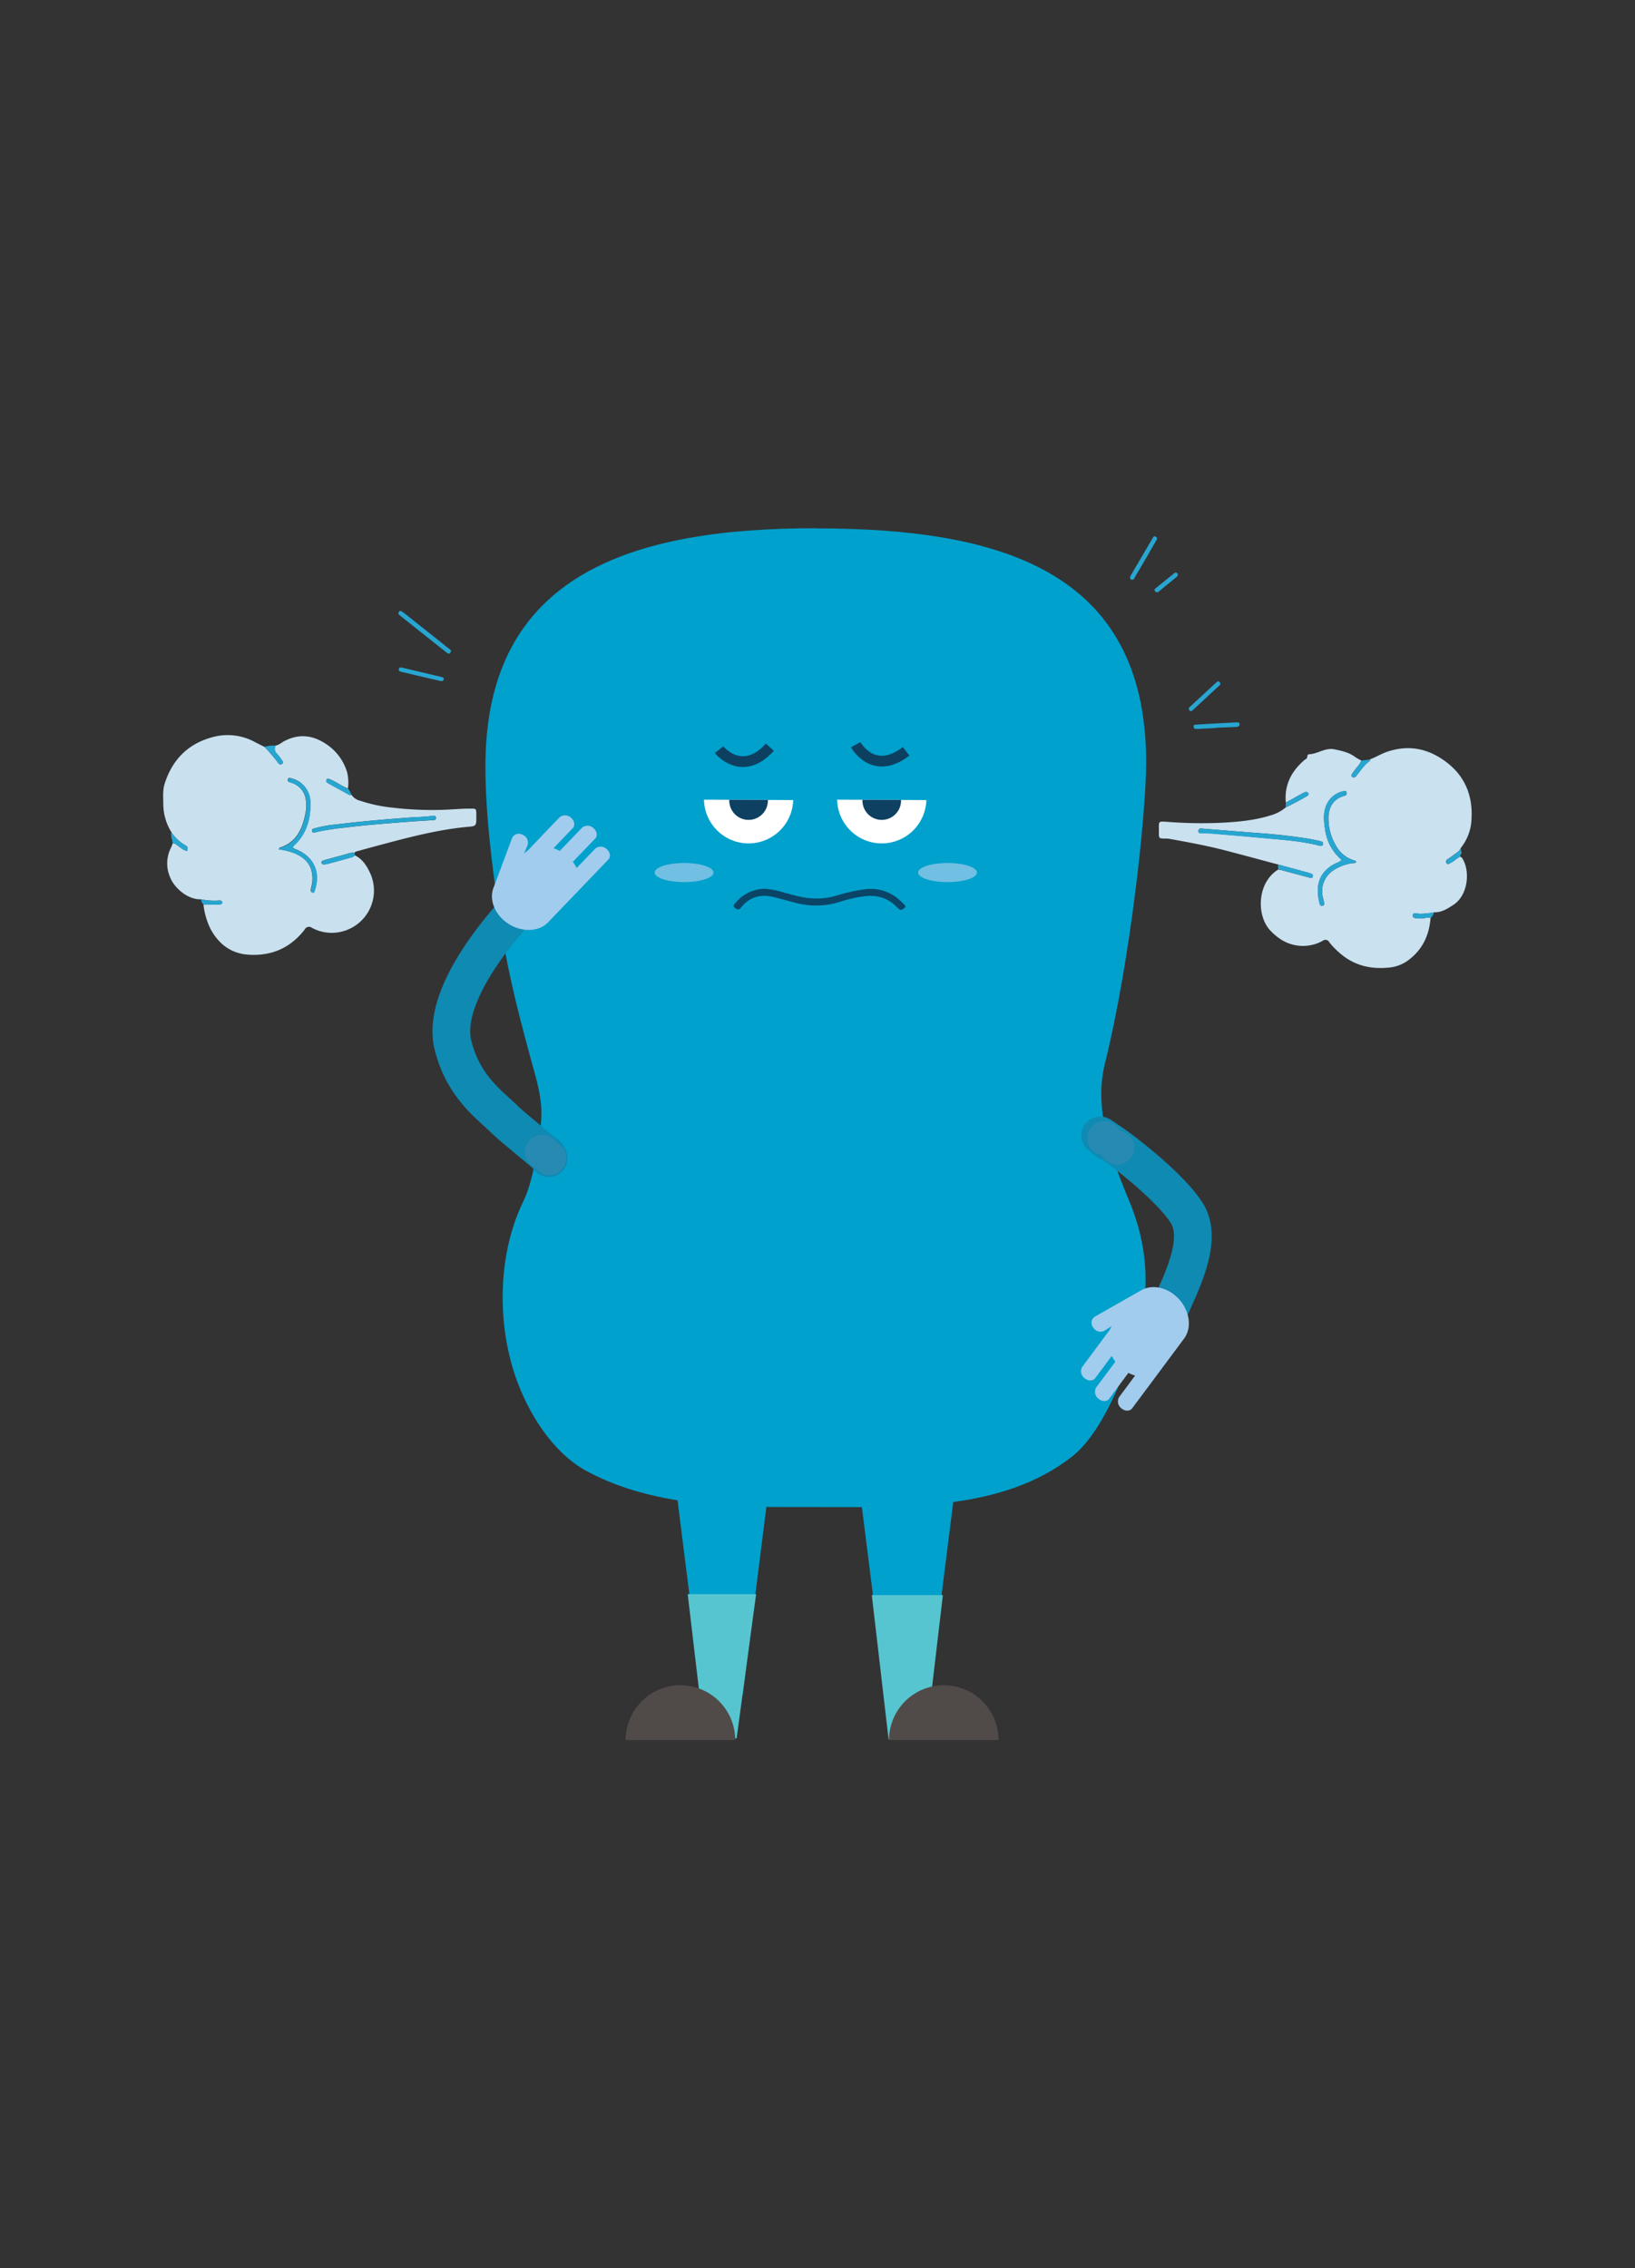 <svg id="Layer_1" data-name="Layer 1" xmlns="http://www.w3.org/2000/svg" viewBox="0 0 606.54 841.26"><rect x="0" y="0" width="606.54" height="841.26" fill="#333333" stroke="none"/><defs><style>.cls-1{fill:#c9e1ef;}.cls-2{fill:#cae1f0;}.cls-3{fill:#27a6d1;}.cls-4{fill:#00a1cd;}.cls-5{fill:#56c5d0;}.cls-6{fill:#504b48;}.cls-12,.cls-7{fill:none;stroke-miterlimit:10;}.cls-7{stroke:#0f8ab2;stroke-width:14px;}.cls-13,.cls-8{fill:#a2cced;}.cls-9{fill:#fff;}.cls-10{fill:#0d4061;}.cls-11{fill:#0a4467;}.cls-12{stroke:#0d4060;stroke-width:4px;}.cls-13{opacity:0.7;}.cls-14{fill:#278ab2;}</style></defs><path class="cls-1" d="M63.58,308.63a19.92,19.92,0,0,1-3-10.14c0-2.63-.3-5.28.51-7.85,3-9.37,9.2-15.27,18.8-17.51a21.13,21.13,0,0,1,14.8,2.15c1.14.59,2.28,1.16,3.42,1.73a59,59,0,0,1,5.09,5.95l.14.19a.88.88,0,0,0,1.27.15c.61-.35.36-.8.08-1.19a18.33,18.33,0,0,0-2-2.65,2.36,2.36,0,0,1-.43-2.95c1.23-.19,2.11-1.07,3.15-1.62,5.4-2.85,10.51-2.3,15.49,1a19,19,0,0,1,7.9,10.63,17,17,0,0,1,.29,5.9c-2-.72-3.75-2-5.68-2.95a14.46,14.46,0,0,0-1.52-.65.64.64,0,0,0-.77.39.71.71,0,0,0,.1.88,5.1,5.1,0,0,0,1,.66l7.26,4c.32.18.58.18.79-.15a5.39,5.39,0,0,0,3.4,2.4,55.88,55.88,0,0,0,11.61,2.5,124.9,124.9,0,0,0,20,.81c3.09-.13,6.18-.43,9.28-.41,2.1,0,2.11,0,2.14,2.13,0,.64,0,1.28,0,1.91,0,2.09-.34,2.47-2.45,2.65-11.61,1-22.78,4-34,7-2.49.66-5,1.36-7.47,2.05-.46.12-1,.17-1.23.65a5.08,5.08,0,0,0-2.56.33c-2.53.71-5.07,1.37-7.59,2.06-.54.14-1.07.33-1.6.49a.69.69,0,0,0-.54.69.73.73,0,0,0,.79.72,5.55,5.55,0,0,0,1.41-.16c2.84-.76,5.68-1.54,8.5-2.33a2.45,2.45,0,0,0,1.63-.89c2.91,1.4,4.49,3.93,5.78,6.74a15.64,15.64,0,0,1-9.47,21.25,15.45,15.45,0,0,1-12.24-1.11,1.73,1.73,0,0,0-2.59.61c-5.26,6.86-12.3,9.93-20.83,9.39-6.48-.41-11.09-3.89-14.14-9.55a27.23,27.23,0,0,1-2.62-9.11c1.75,0,3.5.06,5.24.06a5.09,5.09,0,0,0,1.4-.2.73.73,0,0,0,.36-.54.88.88,0,0,0-.35-.58c-.41-.32-.9-.18-1.37-.15a24,24,0,0,1-6.16-.48c-5,.22-10.13-4.34-11.6-8.43a12.75,12.75,0,0,1,.47-10.78,13.75,13.75,0,0,0,.59-1.55c.88-.07,1.44.52,2.1,1,1,.7,1.93,1.65,3.27,1.83.22-1.46.24-1.51-.71-2.13A15.11,15.11,0,0,1,63.58,308.63ZM103.37,315a25.73,25.73,0,0,1,6.16,1.56c4.65,2.06,6.72,5.37,6.32,10.41-.07.87-.32,1.72-.47,2.58-.1.55-.29,1.2.44,1.42s.85-.48,1-1c2.09-6.7-.44-11.92-6.3-14.69-.67-.32-1.54-.38-1.93-1.19a7.74,7.74,0,0,1,.53-.61c4.6-4.29,6.15-9.78,6-15.82a9.15,9.15,0,0,0-7-9c-.55-.13-1.17-.33-1.36.46-.13.55.27.88.76,1s.76.22,1.13.37a7.61,7.61,0,0,1,4.75,5.86,13.77,13.77,0,0,1-.18,5.69c-1.12,5.67-3.46,10.48-9.55,12.35C103.7,314.5,103.66,314.6,103.37,315Zm57.39-12.48c-3.09.52-6.13.47-9.15.7-9.06.68-18.12,1.44-27.14,2.57a43.55,43.55,0,0,0-8,1.47c-.47.15-.9.42-.72,1s.64.56,1.14.43A88.39,88.39,0,0,1,127.52,307c7.83-1,15.7-1.58,23.56-2.19,3.18-.25,6.37-.42,9.55-.63.59,0,1.18-.13,1.1-.92C161.66,302.61,161.19,302.49,160.76,302.52Z"/><path class="cls-2" d="M541.72,317.71a1.79,1.79,0,0,1,.86.79c2.88,4.77,2,13.58-3.42,17.1-2.25,1.46-4.38,2.84-7.15,2.75a26,26,0,0,1-5.42.56c-.86,0-2.47-.86-2.47.74,0,1.11,1.59.88,2.57,1,1.35.14,2.65-.59,4-.24-.49,6.73-3.21,12.23-8.86,16.15a14.36,14.36,0,0,1-7,2.33c-6.79.62-12.94-1-18.12-5.69a26.75,26.75,0,0,1-3.6-3.78,1.56,1.56,0,0,0-2.39-.51,15.17,15.17,0,0,1-7.8,1.91c-4.71-.18-8.36-2.24-11.62-5.66-4.42-4.64-4.73-13.46-1-18.91a12.24,12.24,0,0,1,3.93-3.78c.54.12,1.09.23,1.63.37l9.93,2.66c.46.12,1,.32,1.17-.35s-.12-1-.77-1.21c-.39-.09-.76-.25-1.14-.36l-10.85-2.94c-6.68-1.78-13.35-3.6-20.05-5.33s-13.63-3-20.51-4.23a6.91,6.91,0,0,0-1.2-.07c-2.67,0-2.54-.06-2.52-2.73,0-3.87-.43-3.71,3.4-3.45a165.77,165.77,0,0,0,18.64.36c6.5-.3,13-.8,19.29-2.75a15.14,15.14,0,0,0,5.67-2.94c1.63-.84,3.26-1.66,4.88-2.52,1-.52,1.95-1.09,2.91-1.65.41-.24.89-.51.62-1.1s-.86-.61-1.42-.35-.85.42-1.27.66L477,297.66c-.6-6.59,2.13-11.71,7-15.86a1.16,1.16,0,0,1,.41-.25c.86-.32.26-1.78,1.18-1.81,3.26-.11,6-2.54,9.45-1.83,2.64.56,5.28,1.09,7.53,2.73.77.56,1.64,1,2.46,1.45a7.26,7.26,0,0,1-1.4,2.18c-.71.86-1.39,1.75-2,2.66-.27.39-.43.93.08,1.27a1,1,0,0,0,1.28-.26c.27-.29.5-.62.75-.93,1.36-1.66,2.51-3.5,4.34-4.72.24-.16.21-.4,0-.6,2.22-.8,4.22-2.09,6.47-2.86,8.07-2.76,15.37-1.21,22,3.82,6.89,5.21,9.8,12.38,9.35,20.84a18.05,18.05,0,0,1-4,11,3.93,3.93,0,0,1-1.69,1.91c-1,.68-1.9,1.42-2.9,2.05-.69.44-1.2,1-.66,1.71s1.16,0,1.66-.25C539.57,319.3,540.47,318.24,541.72,317.71Zm-44,1.18a4.25,4.25,0,0,1-1.85,1.15c-6.27,2.88-8,8.08-6.46,14.49a4.07,4.07,0,0,0,.27.92.78.78,0,0,0,1,.44.74.74,0,0,0,.58-.9c-.14-.7-.33-1.39-.49-2.09a9.29,9.29,0,0,1,4.2-10.33,17.66,17.66,0,0,1,6.69-2.45c.49-.09,1.16.18,1.43-.5-.13-.39-.46-.43-.75-.51a11.54,11.54,0,0,1-6.84-5.65,19.74,19.74,0,0,1-2.67-9.58c-.11-4,1.39-7.35,5.66-8.68l.46-.13a.85.85,0,0,0,.6-1.12c-.13-.63-.59-.63-1.11-.51a8.67,8.67,0,0,0-6,4.38c-1.71,3.16-1.35,6.54-.85,9.84A17.93,17.93,0,0,0,497.68,318.89Zm-51.6-11.58v0l-.48-.05a.93.93,0,0,0-1.06,1c0,.66.55.68,1,.7,1.43.06,2.87.05,4.3.17,6.75.57,13.49,1.13,20.23,1.77,6.42.61,12.86,1.07,19.14,2.68.65.17,1.37.37,1.56-.5s-.6-1-1.21-1.17c-1.56-.34-3.12-.69-4.69-.94-6-.93-12-1.57-18.06-2C459.92,308.44,453,307.87,446.08,307.31Z"/><path class="cls-3" d="M167.35,241.55a3,3,0,0,1-.33.55.71.71,0,0,1-1.06.14c-1-.78-2-1.58-3-2.38L149.28,229c-.37-.29-.75-.59-1.1-.91a.83.83,0,0,1-.12-1.26c.33-.38.72-.26,1.08,0s.64.47,1,.71c5.38,4.27,10.75,8.52,16.11,12.8C166.62,240.64,167.17,240.89,167.35,241.55Z"/><path class="cls-3" d="M419.94,215c-.72,0-.93-.76-.44-1.61,1.68-2.88,3.38-5.76,5.07-8.64,1-1.65,1.91-3.3,2.89-4.94.3-.49.52-1.29,1.41-.69.7.48.27,1,0,1.45-1.13,2-2.3,4-3.46,6-1.45,2.47-2.88,4.95-4.36,7.4C420.81,214.42,420.67,215.08,419.94,215Z"/><path class="cls-3" d="M451,270l-6.42.34c-.24,0-.48,0-.72,0-.68.05-1.08-.24-1.07-.94s.57-.63,1-.66l7.37-.44c2.45-.14,4.91-.26,7.37-.38.53,0,1.24-.15,1.3.63s-.52,1-1.26,1.06c-2.53.08-5.07.2-7.61.31Z"/><path class="cls-3" d="M163.53,252.6l-9.24-2.15c-1.78-.41-3.55-.85-5.34-1.27-.58-.13-1.14-.32-1-1.05s.75-.63,1.33-.49L163.48,251l.23.06c.47.11,1,.22.92.86S163.93,252.64,163.53,252.6Z"/><path class="cls-3" d="M452.75,253.56c0,.42-.37.65-.65.91q-4.73,4.39-9.46,8.76c-.42.39-.81.83-1.38.2s-.12-1,.29-1.4l9.82-9.07c.25-.23.49-.37.83-.17A1.08,1.08,0,0,1,452.75,253.56Z"/><path class="cls-3" d="M474.23,320.63l10.85,2.94c.38.11.75.27,1.14.36.65.17,1,.54.77,1.21s-.71.47-1.17.35l-9.93-2.66c-.54-.14-1.09-.25-1.63-.37A3.91,3.91,0,0,1,474.23,320.63Z"/><path class="cls-3" d="M131.6,317.23a2.45,2.45,0,0,1-1.63.89c-2.82.79-5.66,1.57-8.5,2.33a5.55,5.55,0,0,1-1.41.16.73.73,0,0,1-.79-.72.69.69,0,0,1,.54-.69c.53-.16,1.06-.35,1.6-.49,2.52-.69,5.06-1.35,7.59-2.06a5.08,5.08,0,0,1,2.56-.33C131.58,316.62,131.59,316.92,131.6,317.23Z"/><path class="cls-3" d="M437,213.08a1.4,1.4,0,0,1-.65,1c-2.14,1.77-4.3,3.5-6.43,5.27a.88.88,0,0,1-1.42-.1c-.45-.52-.1-.82.3-1.14q3.42-2.76,6.83-5.53c.35-.29.69-.38,1-.05A2.22,2.22,0,0,1,437,213.08Z"/><path class="cls-3" d="M102.27,276.51a2.36,2.36,0,0,0,.43,2.95,18.33,18.33,0,0,1,2,2.65c.28.39.53.84-.08,1.19a.88.88,0,0,1-1.27-.15l-.14-.19A59,59,0,0,0,98.14,277,12.3,12.3,0,0,1,102.27,276.51Z"/><path class="cls-3" d="M130.26,294.66c-.21.33-.47.33-.79.15l-7.26-4a5.1,5.1,0,0,1-1-.66.71.71,0,0,1-.1-.88.64.64,0,0,1,.77-.39,14.46,14.46,0,0,1,1.52.65c1.93.92,3.65,2.23,5.68,2.95A5.57,5.57,0,0,1,130.26,294.66Z"/><path class="cls-3" d="M477,297.66l5.64-3.13c.42-.24.84-.46,1.27-.66s1.12-.32,1.42.35-.21.86-.62,1.1c-1,.56-1.92,1.13-2.91,1.65-1.62.86-3.25,1.68-4.88,2.52Z"/><path class="cls-3" d="M508.11,281.69c.2.2.23.44,0,.6-1.83,1.22-3,3.06-4.34,4.72-.25.31-.48.64-.75.93a1,1,0,0,1-1.28.26c-.51-.34-.35-.88-.08-1.27.64-.91,1.32-1.8,2-2.66a7.26,7.26,0,0,0,1.4-2.18Z"/><path class="cls-3" d="M63.58,308.63a15.11,15.11,0,0,0,5.15,4.84c1,.62.93.67.71,2.13-1.34-.18-2.24-1.13-3.27-1.83-.66-.45-1.22-1-2.1-1C63.92,311.41,63.24,310.08,63.58,308.63Z"/><path class="cls-3" d="M530.7,340.4c-1.36-.35-2.66.38-4,.24-1-.11-2.56.12-2.57-1,0-1.6,1.61-.69,2.47-.74a26,26,0,0,0,5.42-.56C531.65,339.09,531.49,340,530.7,340.4Z"/><path class="cls-3" d="M541.72,317.71c-1.25.53-2.15,1.59-3.34,2.2-.5.26-1.14.95-1.66.25s0-1.27.66-1.71c1-.63,1.93-1.37,2.9-2.05a3.93,3.93,0,0,0,1.69-1.91l.15,1.7a.43.43,0,0,0-.24.57C541.83,317.08,541.77,317.39,541.72,317.71Z"/><path class="cls-3" d="M74.61,333.56a24,24,0,0,0,6.16.48c.47,0,1-.17,1.37.15a.88.88,0,0,1,.35.58.73.73,0,0,1-.36.54,5.09,5.09,0,0,1-1.4.2c-1.74,0-3.49,0-5.24-.06A2.64,2.64,0,0,1,74.61,333.56Z"/><path class="cls-2" d="M541.88,316.76a.43.43,0,0,1,.24-.57A.54.54,0,0,1,541.88,316.76Z"/><path class="cls-3" d="M103.37,315c.29-.4.33-.5.39-.52,6.09-1.87,8.43-6.68,9.55-12.35a13.77,13.77,0,0,0,.18-5.69,7.61,7.61,0,0,0-4.75-5.86c-.37-.15-.76-.23-1.13-.37s-.89-.5-.76-1c.19-.79.81-.59,1.36-.46a9.15,9.15,0,0,1,7,9c.11,6-1.44,11.53-6,15.82a7.74,7.74,0,0,0-.53.61c.39.81,1.26.87,1.93,1.19,5.86,2.77,8.39,8,6.3,14.69-.17.52-.21,1.23-1,1s-.54-.87-.44-1.42c.15-.86.4-1.71.47-2.58.4-5-1.67-8.35-6.32-10.41A25.73,25.73,0,0,0,103.37,315Z"/><path class="cls-3" d="M160.76,302.52c.43,0,.9.09,1,.7.08.79-.51.88-1.1.92-3.18.21-6.37.38-9.55.63-7.86.61-15.73,1.2-23.56,2.19a88.39,88.39,0,0,0-10.62,1.75c-.5.13-1,.19-1.14-.43s.25-.87.72-1a43.55,43.55,0,0,1,8-1.47c9-1.13,18.08-1.89,27.14-2.57C154.63,303,157.67,303,160.76,302.52Z"/><path class="cls-3" d="M497.68,318.89a17.93,17.93,0,0,1-6.12-11.23c-.5-3.3-.86-6.68.85-9.84a8.67,8.67,0,0,1,6-4.38c.52-.12,1-.12,1.11.51a.85.85,0,0,1-.6,1.12l-.46.13c-4.27,1.33-5.77,4.64-5.66,8.68a19.74,19.74,0,0,0,2.67,9.58,11.54,11.54,0,0,0,6.84,5.65c.29.08.62.12.75.51-.27.68-.94.41-1.43.5a17.66,17.66,0,0,0-6.69,2.45,9.29,9.29,0,0,0-4.2,10.33c.16.7.35,1.39.49,2.09a.74.74,0,0,1-.58.9.78.78,0,0,1-1-.44,4.07,4.07,0,0,1-.27-.92c-1.54-6.41.19-11.61,6.46-14.49A4.25,4.25,0,0,0,497.68,318.89Z"/><path class="cls-3" d="M446.08,307.31c6.92.56,13.84,1.13,20.76,1.67,6.05.47,12.07,1.11,18.06,2,1.57.25,3.13.6,4.69.94.61.13,1.39.32,1.21,1.17s-.91.67-1.56.5C483,312,476.52,311.56,470.1,311c-6.74-.64-13.48-1.2-20.23-1.77-1.43-.12-2.87-.11-4.3-.17-.48,0-1,0-1-.7a.93.93,0,0,1,1.06-1l.48.05Z"/><path class="cls-4" d="M302.65,195.91c-67.69,0-122.57,16.72-122.57,88.17,0,18.13,2.41,36.4,4.95,54.3,2.81,19.89,6.31,33.71,11.53,53.11,2.29,8.53,5,16,4.12,25-.77,7.85-3,21.83-6.46,28.91-9.45,19.09-10,44.75-3,65.14,4.64,13.53,13.88,28.32,26.45,35.08,26.07,14,57.17,13.31,85.92,13.31,31.56,0,68.16,1.59,94.05-18.67,10.68-8.36,18.42-27.68,22.71-40.52.95-2.83,10.75-25.12-1.37-54.15-6.48-15.53-13.37-34-9.12-51,9.42-37.84,15.33-92.71,15.33-111.89,0-71.45-54.88-86.73-122.57-86.73"/><polyline class="cls-4" points="318.43 548.64 328.52 628.66 344.61 628.66 354.7 548.6"/><polyline class="cls-4" points="250.34 548.39 260.43 628.66 275.51 628.66 285.6 548.64"/><polygon class="cls-5" points="343.49 645.09 329.64 645.09 323.41 591.58 349.78 591.58 343.49 645.09"/><polygon class="cls-5" points="273.27 644.72 261.42 644.72 255.12 591.22 280.5 591.22 273.27 644.72"/><path class="cls-6" d="M232.1,645.35a20.32,20.32,0,0,1,40.64,0"/><path class="cls-6" d="M329.8,645.35a20.32,20.32,0,0,1,40.64,0"/><path class="cls-7" d="M198,331s-35.8,34.12-29.91,56.86c4,15.57,13.79,22,19.3,27.51,2.17,2.18,15.73,13.26,15.73,13.26s1.81,3.06-1.87-2.21"/><path class="cls-8" d="M183,329.46c-1.38,3.85.13,8.72,4.14,12.07,5.1,4.26,12.38,4.51,16.18.55l9.38-9.78.18-.22A.48.48,0,0,0,213,332l12.66-13.2c1-1,.72-2.8-.62-3.91a3.17,3.17,0,0,0-4.23-.14l-6.89,7.18a12.85,12.85,0,0,0-1.41-2.29l8.26-8.61c1-1,.72-2.8-.62-3.91a3.18,3.18,0,0,0-4.23-.15l-8.26,8.62a14.39,14.39,0,0,0-2.32-1l7.1-7.41c1-1,.71-2.79-.62-3.91a3.2,3.2,0,0,0-4.24-.14L195.73,315.5a8.42,8.42,0,0,0-1.33,1.05l1.34-3.14a3.12,3.12,0,0,0-1.83-3.78h0a2.78,2.78,0,0,0-3.87,1"/><path class="cls-7" d="M433.52,486.37c4.23-9.78,13.08-26.21,6.84-36.32-4.89-7.94-18.34-19.11-25.77-24.53-2.49-1.82-6-4.16-6-4.16s-2.47-1.62,3.92,3.18"/><path class="cls-8" d="M423.46,478.48c3.58-2,8.63-1.32,12.59,2.07,5.06,4.33,6.51,11.47,3.23,15.87l-8.09,10.87a1.92,1.92,0,0,1-.18.22s0,.09-.07.13L420,522.31c-.86,1.15-2.64,1.17-4,0a3.18,3.18,0,0,1-.84-4.15l5.94-8a12.51,12.51,0,0,1-2.49-1l-7.12,9.58c-.86,1.15-2.64,1.17-4,0a3.2,3.2,0,0,1-.85-4.15l7.13-9.58a14.06,14.06,0,0,1-1.34-2.13l-6.12,8.23c-.86,1.15-2.64,1.17-4,0a3.18,3.18,0,0,1-.84-4.15l10.2-13.72a9,9,0,0,1,.82-1.49l-2.87,1.85a3.13,3.13,0,0,1-4-1.18h0a2.77,2.77,0,0,1,.35-4"/><path class="cls-9" d="M294.25,296.72a16.55,16.55,0,0,1-33.09-.14"/><path class="cls-10" d="M284.86,296.68a7.16,7.16,0,1,1-14.31-.06"/><path class="cls-9" d="M343.65,296.72a16.55,16.55,0,0,1-33.09-.14"/><path class="cls-10" d="M334.26,296.68a7.16,7.16,0,1,1-14.31-.06"/><path class="cls-11" d="M283.93,329.62a34.14,34.14,0,0,1,6.74,1.36c2.3.63,4.6,1.27,6.95,1.75a26.62,26.62,0,0,0,12.79-.6A63.41,63.41,0,0,1,321,329.8,15.82,15.82,0,0,1,332.74,333a32.31,32.31,0,0,1,2.66,2.44c.4.39.81.84.13,1.29s-1.13,1.11-2,.44c-.47-.37-.89-.81-1.33-1.23-3.36-3.25-7.5-4.15-12.1-3.46a54.32,54.32,0,0,0-8.58,2,29.09,29.09,0,0,1-16.23.39c-2.72-.68-5.41-1.45-8.13-2.14-5-1.26-9.1-.08-12.24,3.82-.63.77-1.1,1-2,.37s-1-1-.35-1.7A14.3,14.3,0,0,1,283.93,329.62Z"/><path class="cls-12" d="M266.74,278.05s8.5,10.55,18.86-.93"/><path class="cls-12" d="M317.43,276.19s6.48,11.9,18.72,2.46"/><ellipse class="cls-13" cx="253.79" cy="323.61" rx="10.91" ry="3.55"/><ellipse class="cls-13" cx="351.51" cy="323.61" rx="10.91" ry="3.55"/><circle class="cls-14" cx="409.69" cy="422.09" r="6.32"/><circle class="cls-14" cx="414.47" cy="425.62" r="6.32"/><circle class="cls-14" cx="203.78" cy="429.5" r="6.32"/><circle class="cls-14" cx="201.03" cy="427.22" r="6.32"/></svg>